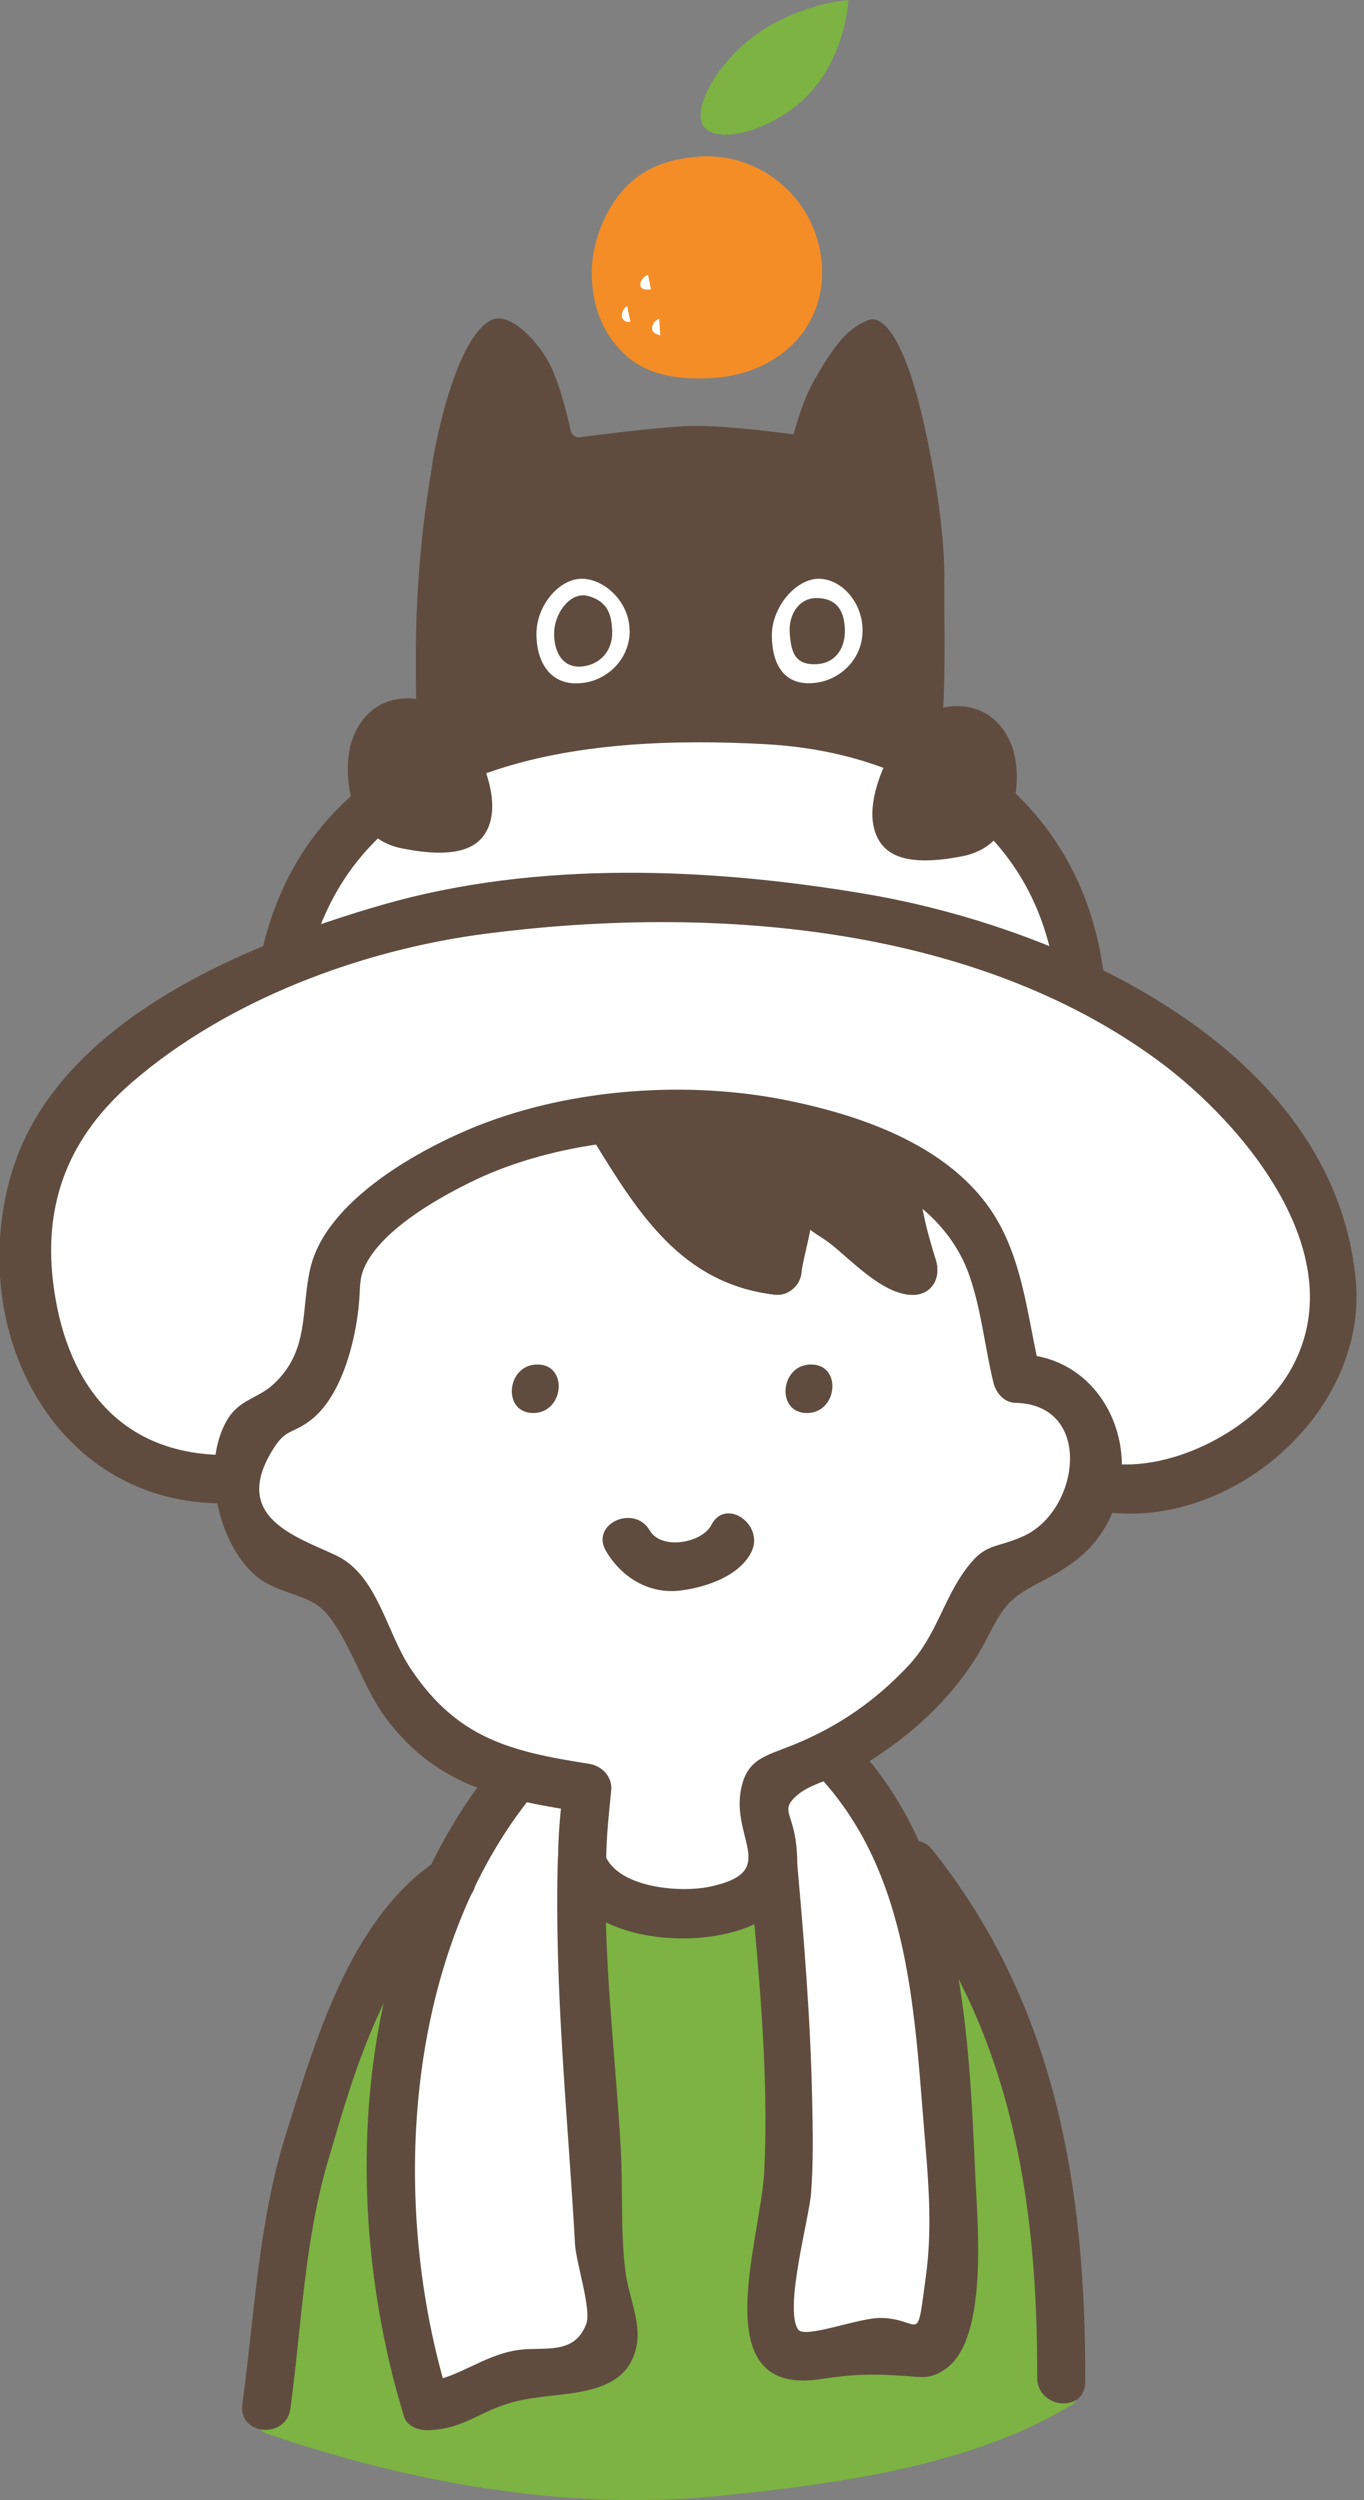 <svg width="131" height="240" viewBox="0 0 131 240" fill="none" xmlns="http://www.w3.org/2000/svg">
<rect x="0" y="0" width="131" height="240" fill="#808080" stroke="none"/>
<g clip-path="url(#clip0_626_2712)">
<path d="M90.703 55.558C90.703 49.293 88.973 41.252 88.031 37.854C86.594 32.665 84.818 30.14 83.382 30.732C81.529 31.48 80.324 32.805 78.285 36.343C76.757 38.977 76.247 42.031 76.139 41.688C76.139 41.688 69.853 40.815 66.316 40.893C63.367 40.956 55.861 41.953 55.861 41.953C55.382 42.078 54.903 41.797 54.795 41.299C54.502 39.927 53.868 37.262 52.926 35.221C51.907 33.023 48.973 29.735 47.104 30.764C43.49 32.743 41.544 43.995 41.467 44.852C41.39 45.709 39.938 52.8 39.938 62.945C39.938 69.304 39.907 74.618 42.285 76.348C45.575 78.732 79.212 80.4 88.185 76.254C91.181 74.867 90.687 63.787 90.687 55.574L90.703 55.558Z" fill="#604C3F"/>
<path d="M60.478 60.546C60.478 63.288 58.363 65.159 56.262 65.517C52.926 66.094 51.521 63.616 51.521 60.857C51.521 58.099 53.714 55.559 55.876 55.559C58.038 55.559 60.463 57.787 60.463 60.53L60.478 60.546Z" fill="white"/>
<path d="M53.235 60.452C53.39 58.706 54.857 56.727 56.54 57.226C58.409 57.771 58.749 59.049 58.795 60.654C58.841 62.415 57.699 63.771 55.969 63.974C53.822 64.223 53.096 62.213 53.235 60.467V60.452Z" fill="#604C3F"/>
<path d="M82.841 60.53C82.841 63.273 80.725 65.143 78.625 65.501C75.289 66.078 74.131 63.725 74.131 60.982C74.131 58.239 76.463 55.559 78.625 55.559C80.787 55.559 82.841 57.787 82.841 60.53Z" fill="white"/>
<path d="M75.846 60.748C75.722 59.003 76.741 57.366 78.487 57.413C80.54 57.46 81.081 58.847 81.143 60.39C81.205 62.135 80.324 63.647 78.44 63.756C76.278 63.881 75.969 62.509 75.846 60.748Z" fill="#604C3F"/>
<path d="M67.166 15.039C64.046 15.242 61.529 16.224 59.66 18.452C57.868 20.587 56.648 23.907 56.849 26.899C57.05 29.969 58.1 32.338 60.231 34.224C62.363 36.109 65.498 36.484 68.54 36.281C74.625 35.876 79.32 31.59 78.934 25.45C78.795 23.315 78.069 21.367 76.926 19.73C74.78 16.676 71.15 14.774 67.166 15.024V15.039Z" fill="#F48D26"/>
<path d="M67.552 12.094C66.347 10.364 69.266 5.143 73.915 2.478C77.899 0.187 81.482 0.016 81.482 0.016C81.482 0.016 81.22 6.078 76.803 9.881C73.513 12.701 68.772 13.839 67.567 12.109L67.552 12.094Z" fill="#7CB342"/>
<path d="M62.224 26.385C61.622 26.619 61.374 27.242 61.56 27.569C61.745 27.896 62.517 27.772 62.517 27.772L62.239 26.385H62.224Z" fill="white"/>
<path d="M63.321 30.577C62.734 30.826 62.502 31.45 62.688 31.777C62.873 32.104 63.413 32.182 63.413 32.182L63.305 30.561L63.321 30.577Z" fill="white"/>
<path d="M60.216 29.377C59.691 29.751 59.614 30.421 59.876 30.702C60.139 30.982 60.541 30.889 60.541 30.889L60.232 29.392L60.216 29.377Z" fill="white"/>
<path d="M102.193 229.917C102.193 224.697 102.487 210.764 100.17 205.232C97.39 198.561 95.135 188.837 88.046 180.546L43.506 182.011C36.757 185.938 32.618 199.2 30.054 206.681C27.83 213.195 28.154 215.751 25.838 232.473C25.838 232.473 48.062 240.265 66.008 238.723C91.49 236.541 102.178 229.933 102.178 229.933L102.193 229.917Z" fill="#7CB342"/>
<path d="M103.351 230.026C103.367 222.312 103.938 213.694 101.73 206.198C100.417 201.772 98.579 197.252 96.772 193.013C95.428 189.834 92.371 181.341 88.942 179.798C86.78 178.831 83.552 179.533 81.204 179.611C74.594 179.829 67.984 180.047 61.374 180.265C56.093 180.437 50.456 180.047 45.235 180.795C41.143 181.387 38.873 184.239 36.664 187.824C28.232 201.476 26.826 216.904 24.726 232.364C24.664 232.863 25.019 233.408 25.483 233.564C39.367 238.348 54.471 241.076 69.112 239.595C80 238.489 93.035 236.805 102.687 230.992C103.954 230.229 102.996 228.094 101.73 228.873C89.93 235.979 72.262 238.083 58.965 237.725C49.096 237.46 39.181 235.341 29.745 232.489C25.591 231.226 26.981 231.444 27.753 227.237C28.479 223.294 28.664 219.226 29.266 215.252C30.301 208.395 32.757 201.678 35.49 195.335C38.069 189.382 40.602 183.289 47.32 183.055C59.259 182.665 71.197 182.26 83.15 181.87C84.201 181.839 86.919 181.231 87.907 181.715C89.946 182.696 92.154 188.525 93.22 190.722C94.564 193.481 95.645 196.333 96.71 199.2C100.494 209.486 101.112 218.883 101.081 229.808C101.081 231.304 103.382 231.522 103.382 230.011L103.351 230.026Z" fill="#7CB342"/>
<path d="M48.772 171.585C35.922 187.061 38.116 203.845 38.255 208.645C38.394 213.196 37.652 214.785 38.023 219.32C38.316 222.967 39.845 227.487 40.911 231.009C42.687 231.087 44.478 230.682 45.405 229.528C47.058 227.456 48.757 228.219 51.197 227.83C53.081 227.533 56.772 227.83 58.224 226.287C59.675 224.744 58.424 222.562 58.147 220.91C57.621 217.746 57.421 214.77 57.452 211.544C57.498 208.287 57.359 204.453 56.695 200.541C55.49 193.435 55.675 186.515 55.907 178.661L56.401 171.679L49.699 169.887L48.787 171.601L48.772 171.585Z" fill="white"/>
<path d="M80.293 168.873C88.54 176.868 88.293 185.346 89.483 189.554C90.486 193.154 90.038 197.034 90.594 200.712C91.382 205.824 91.552 210.717 91.521 215.891C91.506 218.541 90.625 221.299 90.131 223.855C89.266 228.468 85.961 224.104 82.903 224.868C81.436 225.242 75.197 227.517 74.471 225.616C73.745 223.715 75.984 210.936 75.784 205.652C75.567 199.699 76.015 198.156 74.177 178.146L73.405 171.476L80.355 168.203L80.278 168.858L80.293 168.873Z" fill="white"/>
<path d="M21.405 141.99C2.98 142.24 2.548 121.076 3.197 116.073C5.621 97.076 39.413 88.177 43.799 87.725C47.892 87.305 62.394 84.156 86.44 88.692C106.95 92.556 123.197 104.775 127.49 118.52C133.359 137.362 112.479 143.985 106.672 142.801L21.421 142.006L21.405 141.99Z" fill="white"/>
<path d="M27.861 92.058C29.961 81.585 37.39 73.216 53.189 69.928C56.942 69.149 72.54 68.385 80.154 69.694C102.023 73.419 103.876 91.341 104.201 93.757" fill="white"/>
<path d="M55.907 178.832C56.664 184.24 72.572 185.892 74.533 179.471C74.533 179.471 73.622 174.577 73.406 171.679C73.236 169.59 80.973 171.164 90.919 159.398C92.973 156.967 94.61 150.437 96.201 150.437C99.197 150.437 105.004 146.697 105.004 142.925C105.004 135.585 104.278 132.094 97.683 132.359C97.406 131.346 95.892 124.037 95.892 124.037C95.568 122.105 94.023 116.26 88.85 113.159C84.602 110.619 80.108 108.998 75.305 107.954C67.707 106.302 60.278 107.128 52.649 108.484C45.498 109.762 35.66 115.029 32.093 121.949C32.093 121.949 32.494 126.188 31.413 128.323C30.579 129.975 30.27 131.736 29.498 133.372C28.154 136.255 22.27 133.621 23.135 142.925C23.799 150.11 28.185 151.123 32.046 151.668C33.467 152.276 33.869 156.78 36.432 160.053C38.471 162.655 40.34 166.318 43.151 168.172C45.514 169.731 53.297 171.258 56.371 171.679C56.371 171.679 55.753 177.85 55.892 178.832H55.907Z" fill="white"/>
<path d="M59.027 108.358C60.679 110.899 65.189 121.403 74.656 121.948C74.749 120.608 75.382 114.171 76.17 114.062C77.313 113.906 86.533 122.416 87.768 121.948C87.768 121.948 85.513 114.888 85.93 111.569L59.027 108.358Z" fill="#604C3F"/>
<path d="M56.927 109.34C61.282 116.447 65.467 123.257 74.456 124.286C75.691 124.426 76.865 123.397 76.973 122.166C77.097 120.67 78.363 116.992 77.853 115.745L76.124 116.634C76.479 116.867 76.834 117.117 77.174 117.382C77.653 118.13 78.996 118.784 79.707 119.345C81.776 120.966 84.741 124.223 87.568 124.301C89.452 124.364 90.409 122.696 89.884 120.997C88.973 118.083 88.108 114.873 88.247 111.803C88.309 110.509 87.429 109.418 86.147 109.262C77.174 108.187 68.201 107.127 59.243 106.052C56.278 105.693 55.877 110.353 58.842 110.712C67.815 111.787 76.788 112.847 85.745 113.922L83.645 111.382C83.46 115.325 84.51 119.205 85.683 122.93L88 119.626C86.301 119.579 83.212 116.135 81.915 115.122C80.541 114.047 78.548 111.943 76.68 111.803C72.386 111.475 72.587 118.956 72.371 121.761L74.888 119.641C67.722 118.816 64.572 112.956 61.158 107.408C59.599 104.883 55.382 106.8 56.942 109.356L56.927 109.34Z" fill="#604C3F"/>
<path d="M21.112 139.668C11.135 139.388 6.208 132.375 5.096 123.055C4.17 115.294 6.718 109.045 12.71 103.871C21.869 95.97 34.718 91.185 46.594 89.642C67.969 86.868 93.313 88.645 111.228 101.814C119.506 107.907 130.301 120.749 123.83 131.72C120.618 137.159 112.649 141.367 106.363 140.463C103.398 140.042 103.012 144.702 105.961 145.123C118.301 146.899 131.398 135.492 130.208 122.868C128.093 100.583 102.054 89.019 83.181 85.824C68.216 83.284 51.598 82.583 36.803 86.837C23.506 90.655 5.066 98.183 0.973 113.081C-3.12 127.98 5.266 143.876 20.71 144.312C23.676 144.39 24.108 139.731 21.112 139.653V139.668Z" fill="#604C3F"/>
<path d="M29.544 92.852C34.208 72.577 56.278 70.504 73.498 71.439C87.475 72.203 99.506 79.434 101.405 94.13C101.791 97.123 106.363 96.328 105.977 93.335C103.799 76.551 89.869 67.606 73.9 66.764C54.656 65.751 30.332 68.821 25.174 91.247C24.51 94.146 28.865 95.751 29.529 92.821L29.544 92.852Z" fill="#604C3F"/>
<path d="M51.212 135.647C54.177 135.647 54.61 130.987 51.614 130.987C48.618 130.987 48.216 135.647 51.212 135.647Z" fill="#604C3F"/>
<path d="M77.498 135.647C80.463 135.647 80.895 130.987 77.899 130.987C74.903 130.987 74.502 135.647 77.498 135.647Z" fill="#604C3F"/>
<path d="M58.193 148.878C59.707 151.465 62.378 153.07 65.405 152.681C67.784 152.369 70.965 151.325 72.139 149.034C73.498 146.4 69.699 143.704 68.324 146.385C67.429 148.13 63.521 148.831 62.409 146.93C60.911 144.359 56.679 146.291 58.193 148.878Z" fill="#604C3F"/>
<path d="M56.926 109.34C61.282 116.447 65.467 123.257 74.455 124.286C75.691 124.426 76.865 123.397 76.973 122.166C77.096 120.67 78.363 116.992 77.853 115.745L76.123 116.634C76.479 116.867 76.834 117.117 77.174 117.382C77.652 118.13 78.996 118.784 79.706 119.345C81.776 120.966 84.741 124.223 87.567 124.301C89.452 124.364 90.409 122.696 89.884 120.997C88.973 118.083 88.108 114.873 88.247 111.803C88.386 108.732 83.768 108.374 83.629 111.397C83.444 115.34 84.494 119.221 85.668 122.945L87.984 119.641C86.286 119.595 83.197 116.151 81.9 115.138C80.525 114.062 78.533 111.958 76.664 111.818C72.371 111.491 72.571 118.971 72.355 121.777L74.872 119.657C67.706 118.831 64.556 112.971 61.143 107.423C59.583 104.899 55.367 106.816 56.926 109.371V109.34Z" fill="#604C3F"/>
<path d="M46.857 170.245C33.714 187.06 32.726 212.089 38.795 231.959C39.119 233.019 40.355 233.346 41.297 233.284C43.351 233.175 44.556 232.582 46.301 231.741C48.849 230.51 50.301 230.276 53.266 229.949C56.772 229.559 60.679 229.029 61.204 224.759C61.451 222.702 60.34 220.177 60.077 218.136C59.567 214.162 59.845 210.141 59.614 206.167C59.089 196.972 57.93 188.12 58.193 178.847C58.27 175.855 53.668 175.419 53.575 178.442C53.22 190.894 54.532 203.05 55.227 215.455C55.32 217.185 56.818 221.689 56.309 223.076C55.197 226.068 52.37 225.289 49.946 225.569C46.363 226.006 43.861 228.499 40.525 228.686L43.027 230.011C37.467 211.824 38.733 188.182 50.687 172.894C52.525 170.541 48.71 167.876 46.872 170.245H46.857Z" fill="#604C3F"/>
<path d="M78.517 170.369C87.598 180.016 87.815 193.59 88.896 206.151C89.236 210.172 89.483 214.333 88.942 218.354C88 225.413 88.587 222.608 84.633 222.515C82.486 222.468 77.282 224.556 76.649 223.621C75.29 221.595 77.714 212.977 77.9 210.499C78.116 207.616 78.069 204.764 78.008 201.865C77.853 193.808 77.189 185.782 76.463 177.756C76.201 174.748 71.629 175.559 71.892 178.551C72.772 188.4 73.869 198.468 73.405 208.364C73.097 215.034 67.567 230.104 78.795 228.39C81.838 227.922 83.799 227.86 86.826 228.078C88.587 228.203 89.452 228.452 90.981 227.284C94.903 224.26 93.869 213.351 93.683 209.143C93.05 194.79 92.386 178.333 82.054 167.377C80.015 165.211 76.448 168.203 78.502 170.385L78.517 170.369Z" fill="#604C3F"/>
<path d="M53.791 179.798C55.953 186.733 68.062 187.466 73.312 184.255C76.293 182.432 76.818 180.359 76.479 177.149C76.139 173.938 74.872 173.783 76.618 172.286C78.038 171.071 81.189 170.463 82.872 169.45C87.722 166.551 92.17 162.39 94.764 157.325C96.494 153.928 97.034 153.351 100.216 151.715C102.177 150.718 104.154 149.424 105.482 147.601C110.625 140.572 106.548 130.177 97.884 130.006L99.969 131.938C98.764 127.029 98.378 121.699 95.845 117.258C91.814 110.182 83.011 107.128 75.521 105.616C66.1 103.715 54.965 104.479 45.977 108.032C40.386 110.245 31.32 115.216 29.807 121.746C28.865 125.783 29.776 129.632 26.255 132.889C24.772 134.26 22.98 134.338 21.822 136.302C19.274 140.603 20.865 148.115 24.571 151.279C26.687 153.086 29.73 152.931 31.382 154.91C33.637 157.59 34.872 162.032 37.112 165.008C42.069 171.585 48.355 172.785 56.185 174.001L54.085 171.46C53.853 173.829 53.575 176.229 53.606 178.614C53.652 181.59 58.27 182.027 58.224 179.019C58.193 176.634 58.471 174.234 58.703 171.866C58.826 170.557 57.822 169.528 56.602 169.325C49.019 168.141 43.923 166.894 39.444 160.193C37.081 156.655 36.262 151.201 32.278 149.315C28.509 147.523 22.208 145.715 26.146 139.247C27.49 137.034 28.046 137.736 29.899 136.286C32.772 134.027 34.1 128.931 34.455 125.346C34.625 123.694 34.455 122.806 35.042 121.559C36.679 118.115 41.745 115.201 44.942 113.611C52.587 109.762 62.455 108.686 70.872 109.606C79.289 110.525 90.116 113.736 93.127 122.525C94.255 125.798 94.594 129.382 95.413 132.733C95.645 133.699 96.432 134.65 97.498 134.666C105.065 134.821 103.706 145.014 98.301 147.46C95.583 148.692 94.733 148.068 92.911 150.437C90.625 153.414 89.961 156.967 87.305 159.834C84.123 163.247 80.525 165.741 76.231 167.486C73.405 168.624 71.629 168.858 71.12 172.053C70.394 176.681 74.795 179.736 68.139 181.123C65.204 181.731 59.073 181.201 58.023 177.85C57.127 174.983 52.926 176.962 53.807 179.798H53.791Z" fill="#604C3F"/>
<path d="M41.745 178.754C33.591 184.348 30.255 195.959 27.429 204.982C24.819 213.273 24.448 222.218 23.274 230.805C22.873 233.798 27.49 234.187 27.892 231.211C28.942 223.45 29.236 215.205 31.444 207.647C33.931 199.138 37.158 187.543 44.726 182.338C47.182 180.639 44.201 177.07 41.745 178.754Z" fill="#604C3F"/>
<path d="M85.993 180.577C97.066 194.478 99.66 211.013 99.614 228.25C99.614 231.242 104.216 231.678 104.232 228.655C104.278 210.094 101.483 192.561 89.545 177.569C87.676 175.216 84.124 178.224 85.993 180.577Z" fill="#604C3F"/>
<path d="M45.421 71.392C43.784 66.639 36.015 64.753 33.807 71.065C32.958 73.48 32.988 80.337 38.61 81.444C44.216 82.566 45.977 81.179 46.749 79.745C48.463 76.488 45.436 71.392 45.436 71.392H45.421Z" fill="#604C3F"/>
<path d="M85.637 72.14C87.274 67.387 95.043 65.501 97.251 71.813C98.1 74.228 98.07 81.085 92.448 82.192C86.826 83.298 85.081 81.927 84.309 80.493C82.595 77.236 85.622 72.14 85.622 72.14H85.637Z" fill="#604C3F"/>
</g>
<defs>
<clipPath id="clip0_626_2712">
<rect width="130.286" height="240" fill="white"/>
</clipPath>
</defs>
</svg>
